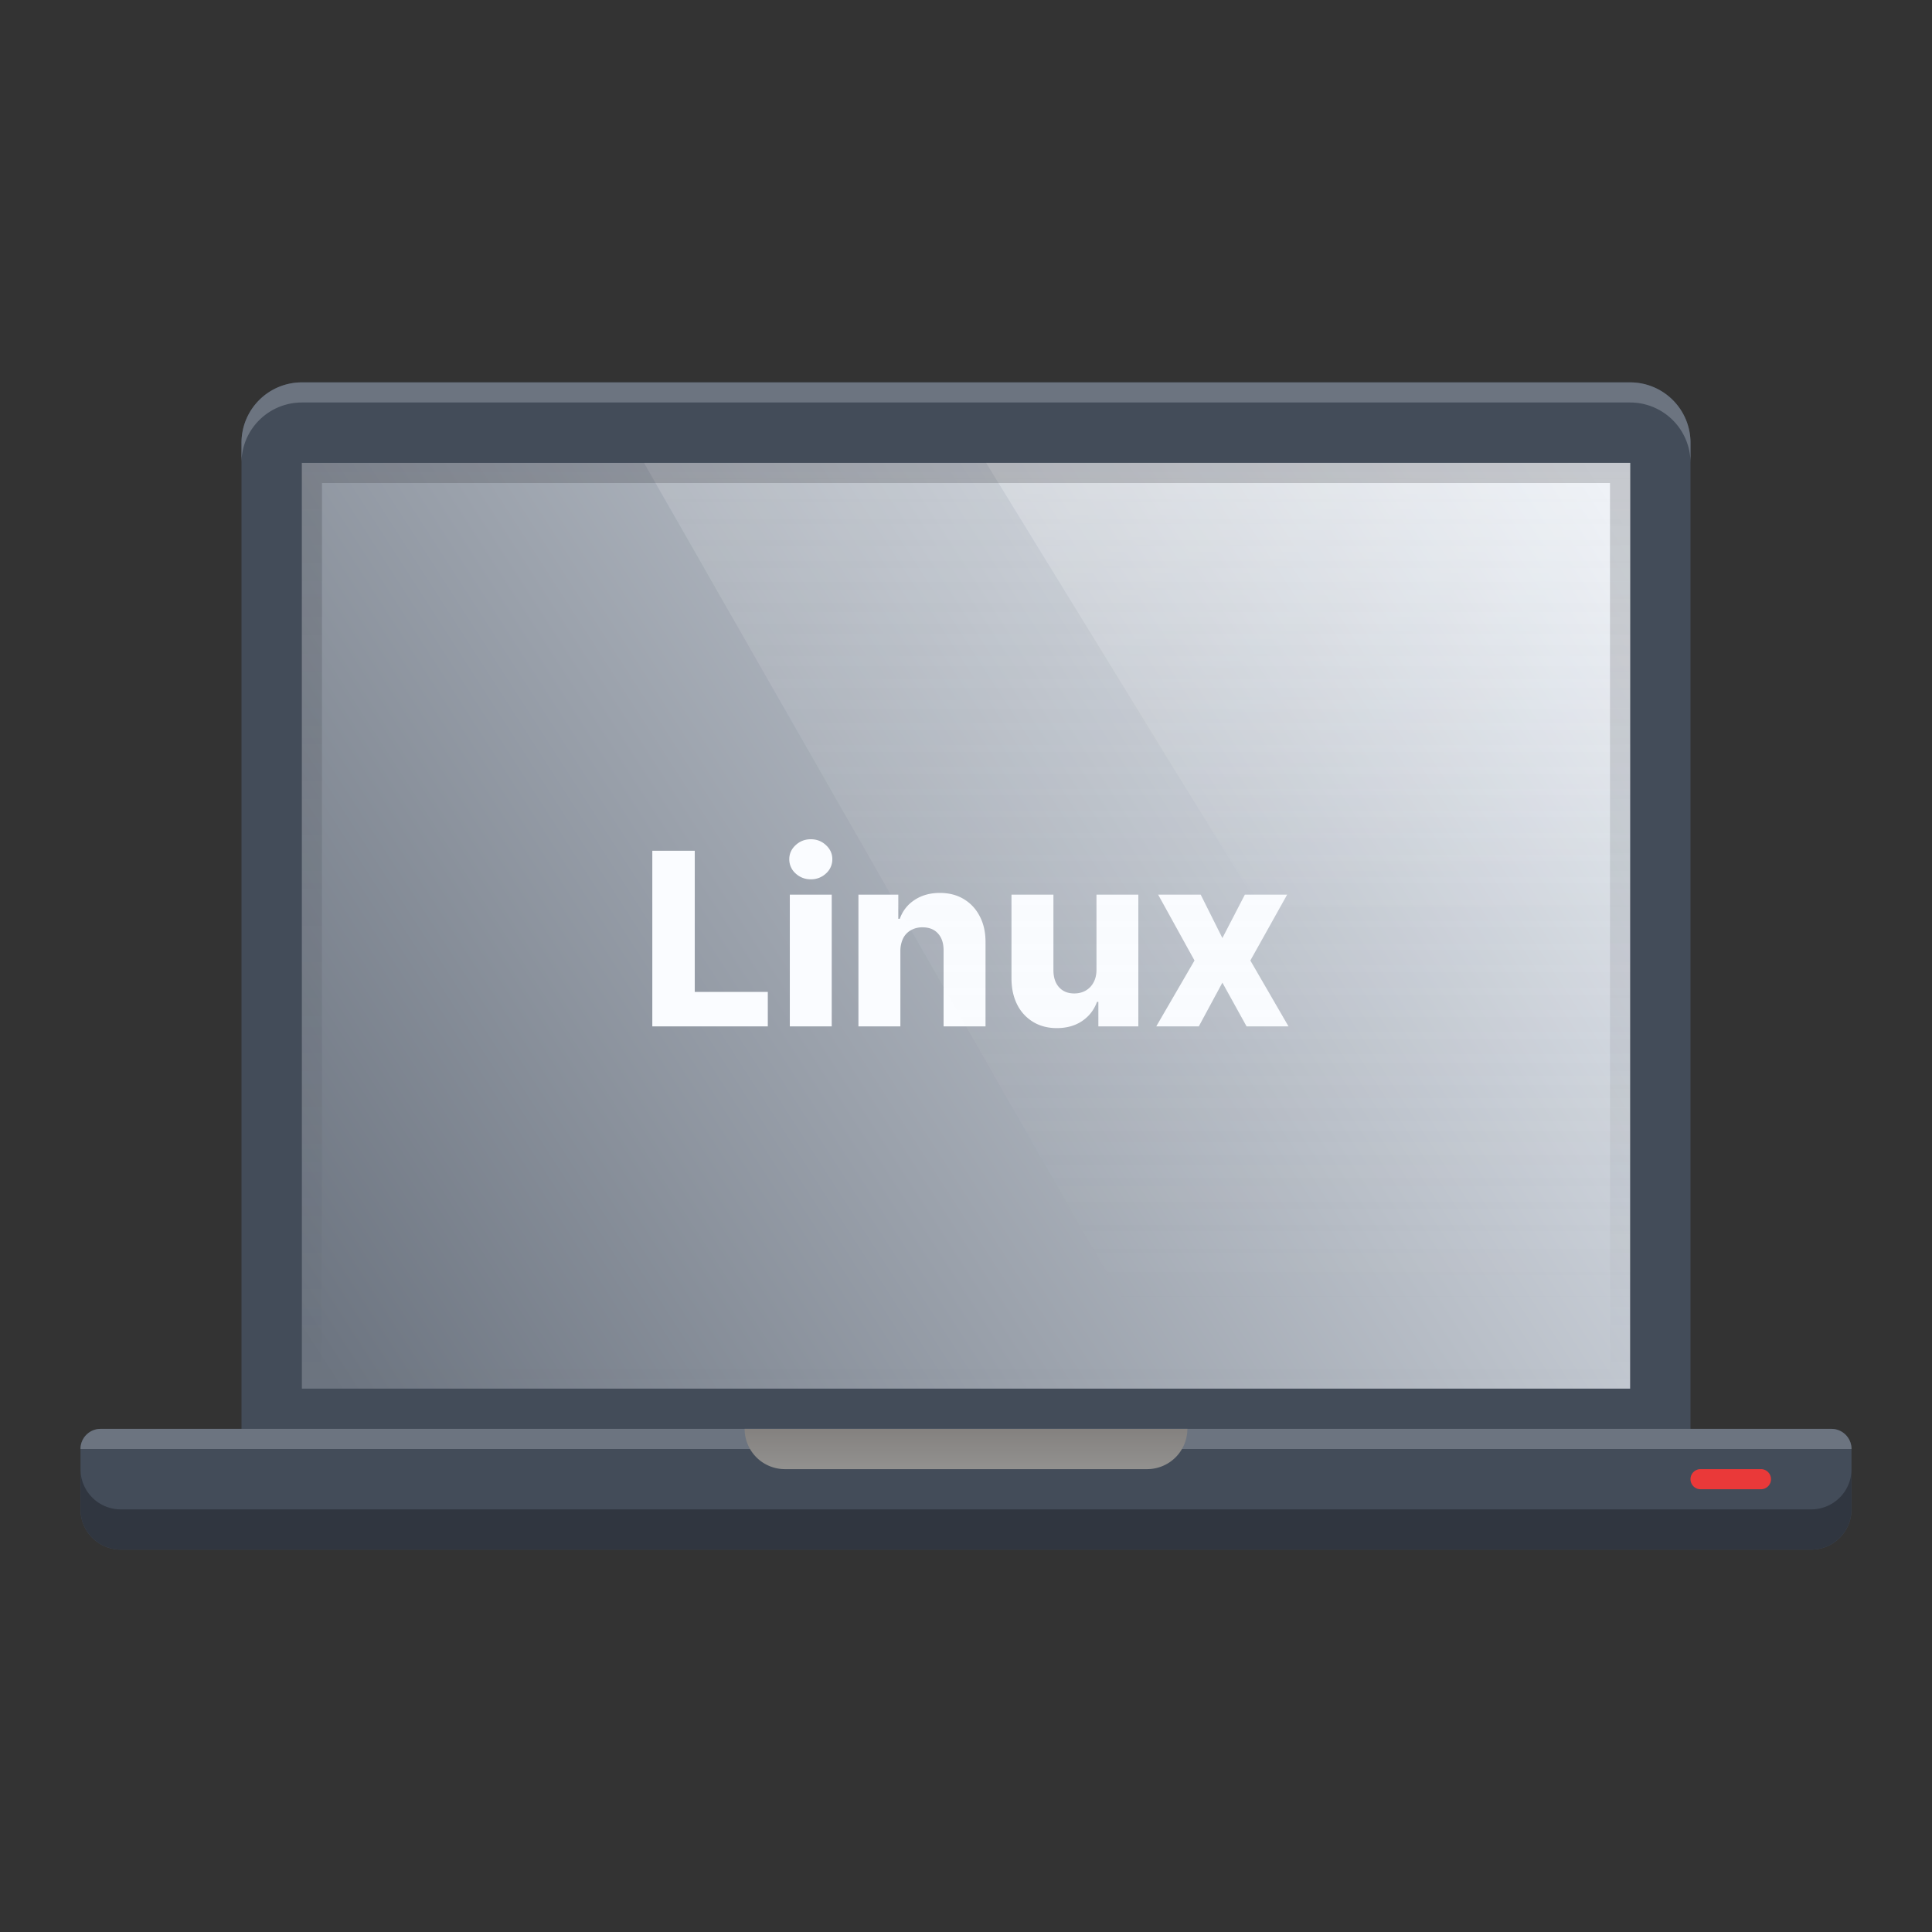 <svg width="96" height="96" fill="none" viewBox="0 0 96 96" xmlns="http://www.w3.org/2000/svg">
  <rect x="0" y="0" width="96" height="96" fill="#333333" stroke="none"/>
  <path fill="#434C59" d="M15 19a3 3 0 0 0-3 3v49H5a1 1 0 0 0-1 1v3a2 2 0 0 0 2 2h84a2 2 0 0 0 2-2v-3a1 1 0 0 0-1-1h-7V22a3 3 0 0 0-3-3H15Z"/>
  <path fill="#303640" d="M4 73v2a2 2 0 0 0 2 2h84a2 2 0 0 0 2-2v-2a2 2 0 0 1-2 2H6a2 2 0 0 1-2-2Z"/>
  <path fill="#6C7480" d="M4 72a1 1 0 0 1 1-1h86a1 1 0 0 1 1 1H4Zm11-53a3 3 0 0 0-3 3v1a3 3 0 0 1 3-3h66a3 3 0 0 1 3 3v-1a3 3 0 0 0-3-3H15Z"/>
  <path fill="#EA3939" d="M84 73.5a.5.5 0 0 1 .5-.5h3a.5.5 0 0 1 0 1h-3a.5.5 0 0 1-.5-.5Z"/>
  <path fill="url(#laptop-linux-disabled-ill--96_svg__a)" d="M37 71h22a2 2 0 0 1-2 2H39a2 2 0 0 1-2-2Z"/>
  <path fill="url(#laptop-linux-disabled-ill--96_svg__b)" d="M15 23h66v46H15V23Z"/>
  <path fill="#FAFCFF" d="M32.413 51v-8.727h2.109v7.014h3.63V51h-5.74Zm6.832 0v-6.545h2.083V51h-2.084Zm1.044-7.308a1.08 1.08 0 0 1-.755-.29.933.933 0 0 1-.315-.707c0-.273.105-.506.315-.7.21-.195.462-.293.755-.293.295 0 .546.098.754.294.21.193.315.426.315.699a.933.933 0 0 1-.315.707 1.07 1.07 0 0 1-.755.29Zm4.45 3.575V51h-2.084v-6.545h1.981v1.201h.073c.144-.4.392-.714.741-.941.35-.23.766-.346 1.249-.346.46 0 .86.104 1.197.311.341.205.605.492.793.861.19.367.284.796.281 1.287V51h-2.084v-3.763c.003-.363-.09-.648-.277-.852-.184-.205-.442-.307-.771-.307a1.14 1.14 0 0 0-.58.145.96.96 0 0 0-.383.405 1.443 1.443 0 0 0-.136.639Zm9.744.908v-3.72h2.08V51h-1.986v-1.219h-.068c-.145.4-.392.719-.742.955-.346.233-.765.35-1.257.35-.446 0-.838-.103-1.176-.308a2.09 2.09 0 0 1-.788-.856c-.188-.37-.283-.801-.286-1.296v-4.171h2.084v3.762c.003.355.096.635.281.84.185.204.436.307.754.307.208 0 .394-.046.559-.137a.997.997 0 0 0 .396-.405c.1-.178.15-.395.15-.647Zm5.179-3.72 1.078 2.156 1.116-2.156h2.101l-1.828 3.272L64.025 51h-2.083l-1.202-2.173L59.568 51h-2.114l1.9-3.273-1.806-3.272h2.114Z"/>
  <path fill="url(#laptop-linux-disabled-ill--96_svg__c)" d="M32 23h49v42H56L32 23Z" opacity=".15"/>
  <path fill="url(#laptop-linux-disabled-ill--96_svg__d)" d="M49 23h32v23H63.122L49 23Z" opacity=".25"/>
  <path fill="url(#laptop-linux-disabled-ill--96_svg__e)" fill-rule="evenodd" d="M80 24H16v44h64V24Zm-65-1v46h66V23H15Z" clip-rule="evenodd" opacity=".2"/>
  <defs>
    <linearGradient id="laptop-linux-disabled-ill--96_svg__a" x1="46" x2="46" y1="71" y2="73" gradientUnits="userSpaceOnUse">
      <stop stop-color="#A1A8B2"/>
      <stop offset="0" stop-color="#84817F"/>
      <stop offset="1" stop-color="#92918F"/>
    </linearGradient>
    <linearGradient id="laptop-linux-disabled-ill--96_svg__b" x1="16" x2="81" y1="68" y2="26" gradientUnits="userSpaceOnUse">
      <stop stop-color="#6C7480"/>
      <stop offset="1" stop-color="#E6EBF2"/>
    </linearGradient>
    <linearGradient id="laptop-linux-disabled-ill--96_svg__c" x1="44" x2="44" y1="23" y2="65" gradientUnits="userSpaceOnUse">
      <stop stop-color="#fff"/>
      <stop offset="1" stop-color="#EBEBEB" stop-opacity="0"/>
    </linearGradient>
    <linearGradient id="laptop-linux-disabled-ill--96_svg__d" x1="56.5" x2="56.5" y1="23" y2="46" gradientUnits="userSpaceOnUse">
      <stop stop-color="#fff"/>
      <stop offset="1" stop-color="#fff" stop-opacity="0"/>
    </linearGradient>
    <linearGradient id="laptop-linux-disabled-ill--96_svg__e" x1="48" x2="48" y1="23" y2="69" gradientUnits="userSpaceOnUse">
      <stop stop-color="#1D2026"/>
      <stop offset="1" stop-color="#1D2026" stop-opacity="0"/>
    </linearGradient>
  </defs>
</svg>
